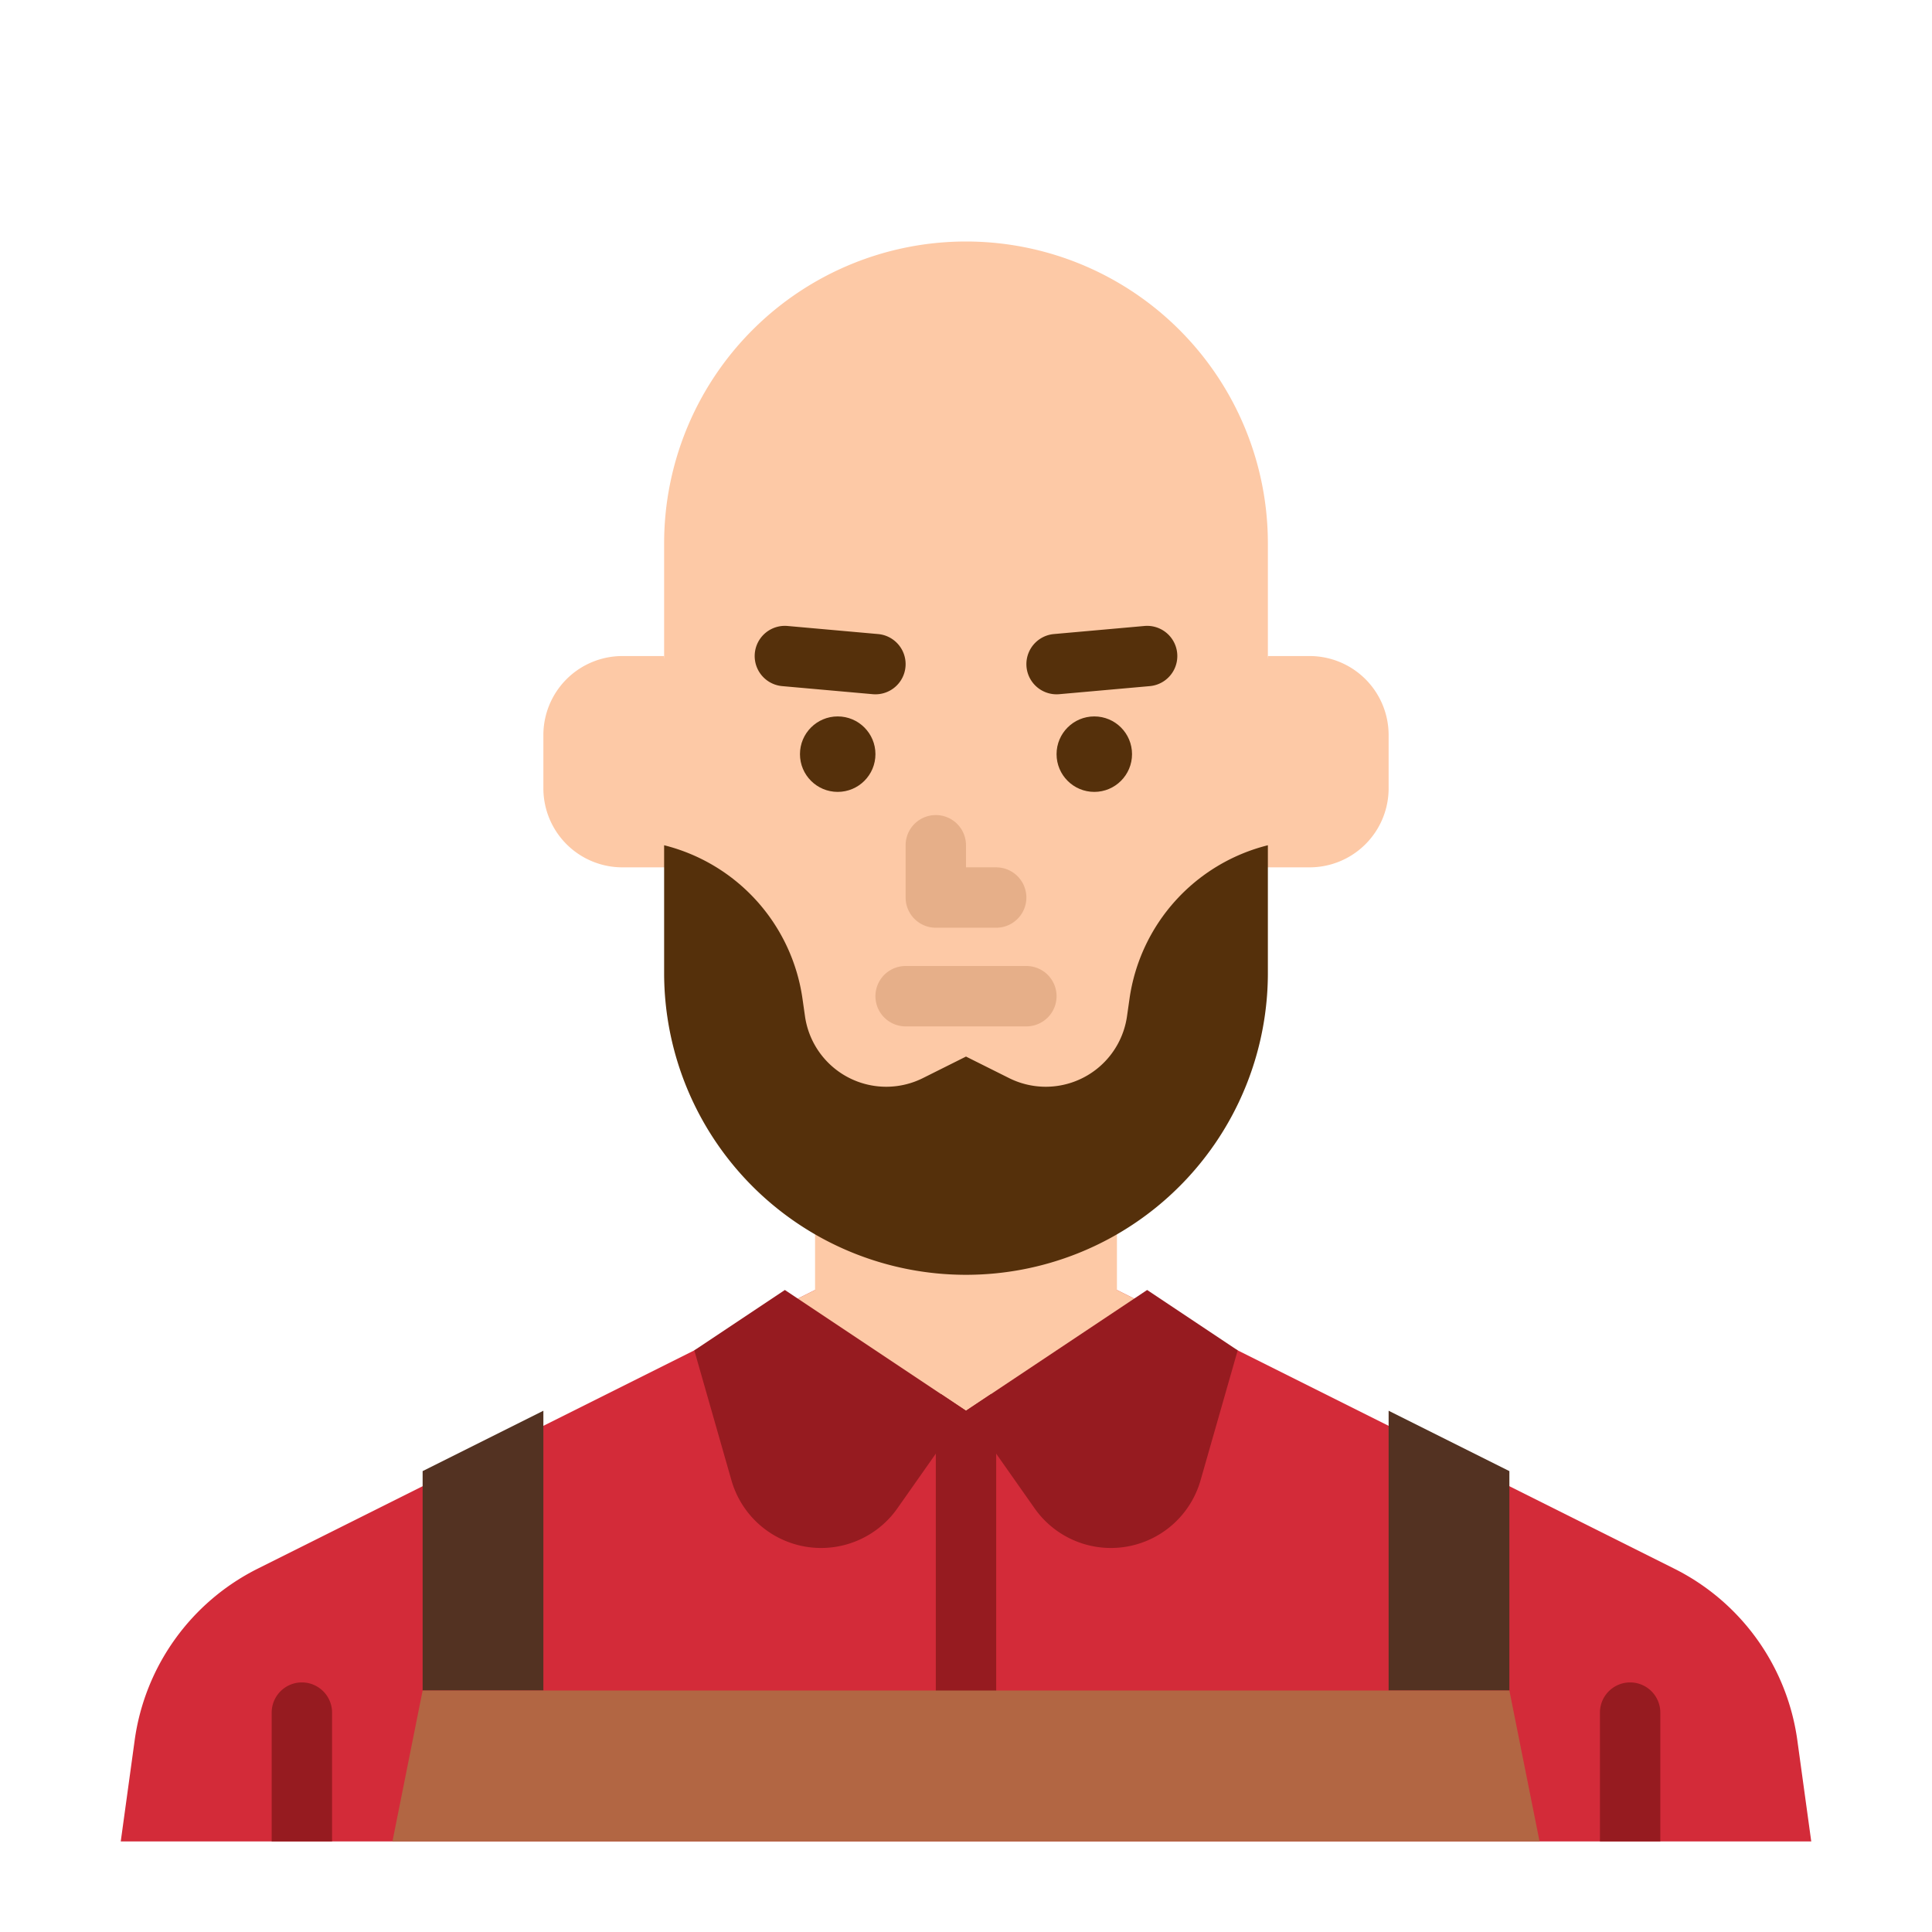 <svg height="512" viewBox="0 0 512 512" width="512" xmlns="http://www.w3.org/2000/svg"><g id="flat"><path d="m296 341.859 147.7 73.853a60 60 0 0 1 32.612 45.488l3.688 26.8h-448l3.688-26.8a60 60 0 0 1 32.612-45.488l147.7-73.853z" fill="#d32b39"/><path d="m256 325.859a70.9 70.9 0 0 1 -65.827-44.566 198.16 198.16 0 0 1 -14.173-73.593v-63.7a80 80 0 0 1 80-80 80 80 0 0 1 80 80v63.7a198.16 198.16 0 0 1 -14.173 73.6 70.9 70.9 0 0 1 -65.827 44.559z" fill="#fdc9a6"/><path d="m312 349.859-16-8v-32h-80v32l-16 8 56 34.141z" fill="#fdc9a6"/><g fill="#55300b"><path d="m279.991 184a8 8 0 0 1 -.7-15.968l24-2.141a8 8 0 0 1 1.422 15.937l-24 2.14c-.244.022-.484.032-.722.032z"/><circle cx="290" cy="199.859" r="10"/><path d="m232.009 184c-.238 0-.478-.01-.72-.032l-24-2.14a8 8 0 0 1 1.422-15.937l24 2.141a8 8 0 0 1 -.7 15.968z"/><circle cx="222" cy="199.859" r="10"/></g><path d="m264 245.859h-16a8 8 0 0 1 -8-8v-13.859a8 8 0 0 1 16 0v5.859h8a8 8 0 0 1 0 16z" fill="#e6af89"/><path d="m176 173.859h-11.056a20.944 20.944 0 0 0 -20.944 20.941v14.111a20.948 20.948 0 0 0 2.211 9.367 20.945 20.945 0 0 0 18.733 11.577h19.056z" fill="#fdc9a6"/><path d="m336 173.859h11.056a20.944 20.944 0 0 1 20.944 20.941v14.111a20.948 20.948 0 0 1 -2.211 9.367 20.945 20.945 0 0 1 -18.733 11.577h-19.056z" fill="#fdc9a6"/><path d="m72 488v-34.141a8 8 0 1 1 16 0v34.141z" fill="#961b20"/><path d="m424 488v-34.141a8 8 0 1 1 16 0v34.141z" fill="#961b20"/><path d="m208 341.859 48 32-18.184 25.867a24.71 24.71 0 0 1 -15.764 10.1 24.712 24.712 0 0 1 -28.211-17.526l-9.841-34.441z" fill="#961b20"/><path d="m304 341.859-48 32 18.184 25.867a24.71 24.71 0 0 0 15.764 10.1 24.712 24.712 0 0 0 28.211-17.526l9.841-34.441z" fill="#961b20"/><path d="m144 373.859v74.141h-32v-58.141z" fill="#533222"/><path d="m368 373.859v74.141h32v-58.141z" fill="#533222"/><path d="m272 272h-32a8 8 0 0 1 0-16h32a8 8 0 0 1 0 16z" fill="#e6af89"/><path d="m299.335 264.653-.667 4.671a21.752 21.752 0 0 1 -21.533 18.676 21.757 21.757 0 0 1 -9.728-2.3l-11.407-5.7-11.407 5.7a21.757 21.757 0 0 1 -9.728 2.3 21.752 21.752 0 0 1 -21.533-18.676l-.667-4.671a49.056 49.056 0 0 0 -36.665-40.653v33.837a80 80 0 0 0 50.289 74.278 80 80 0 0 0 59.422 0 80 80 0 0 0 50.289-74.278v-33.837a49.056 49.056 0 0 0 -36.665 40.653z" fill="#55300b"/><path d="m264 373.86v74.14a8 8 0 0 1 -16 0v-74.14a7.966 7.966 0 0 1 1.35-4.44l6.65 4.44 6.65-4.43a7.933 7.933 0 0 1 1.35 4.43z" fill="#961b20"/><path d="m400 448 8 40h-304l8-40z" fill="#b26643"/></g></svg>